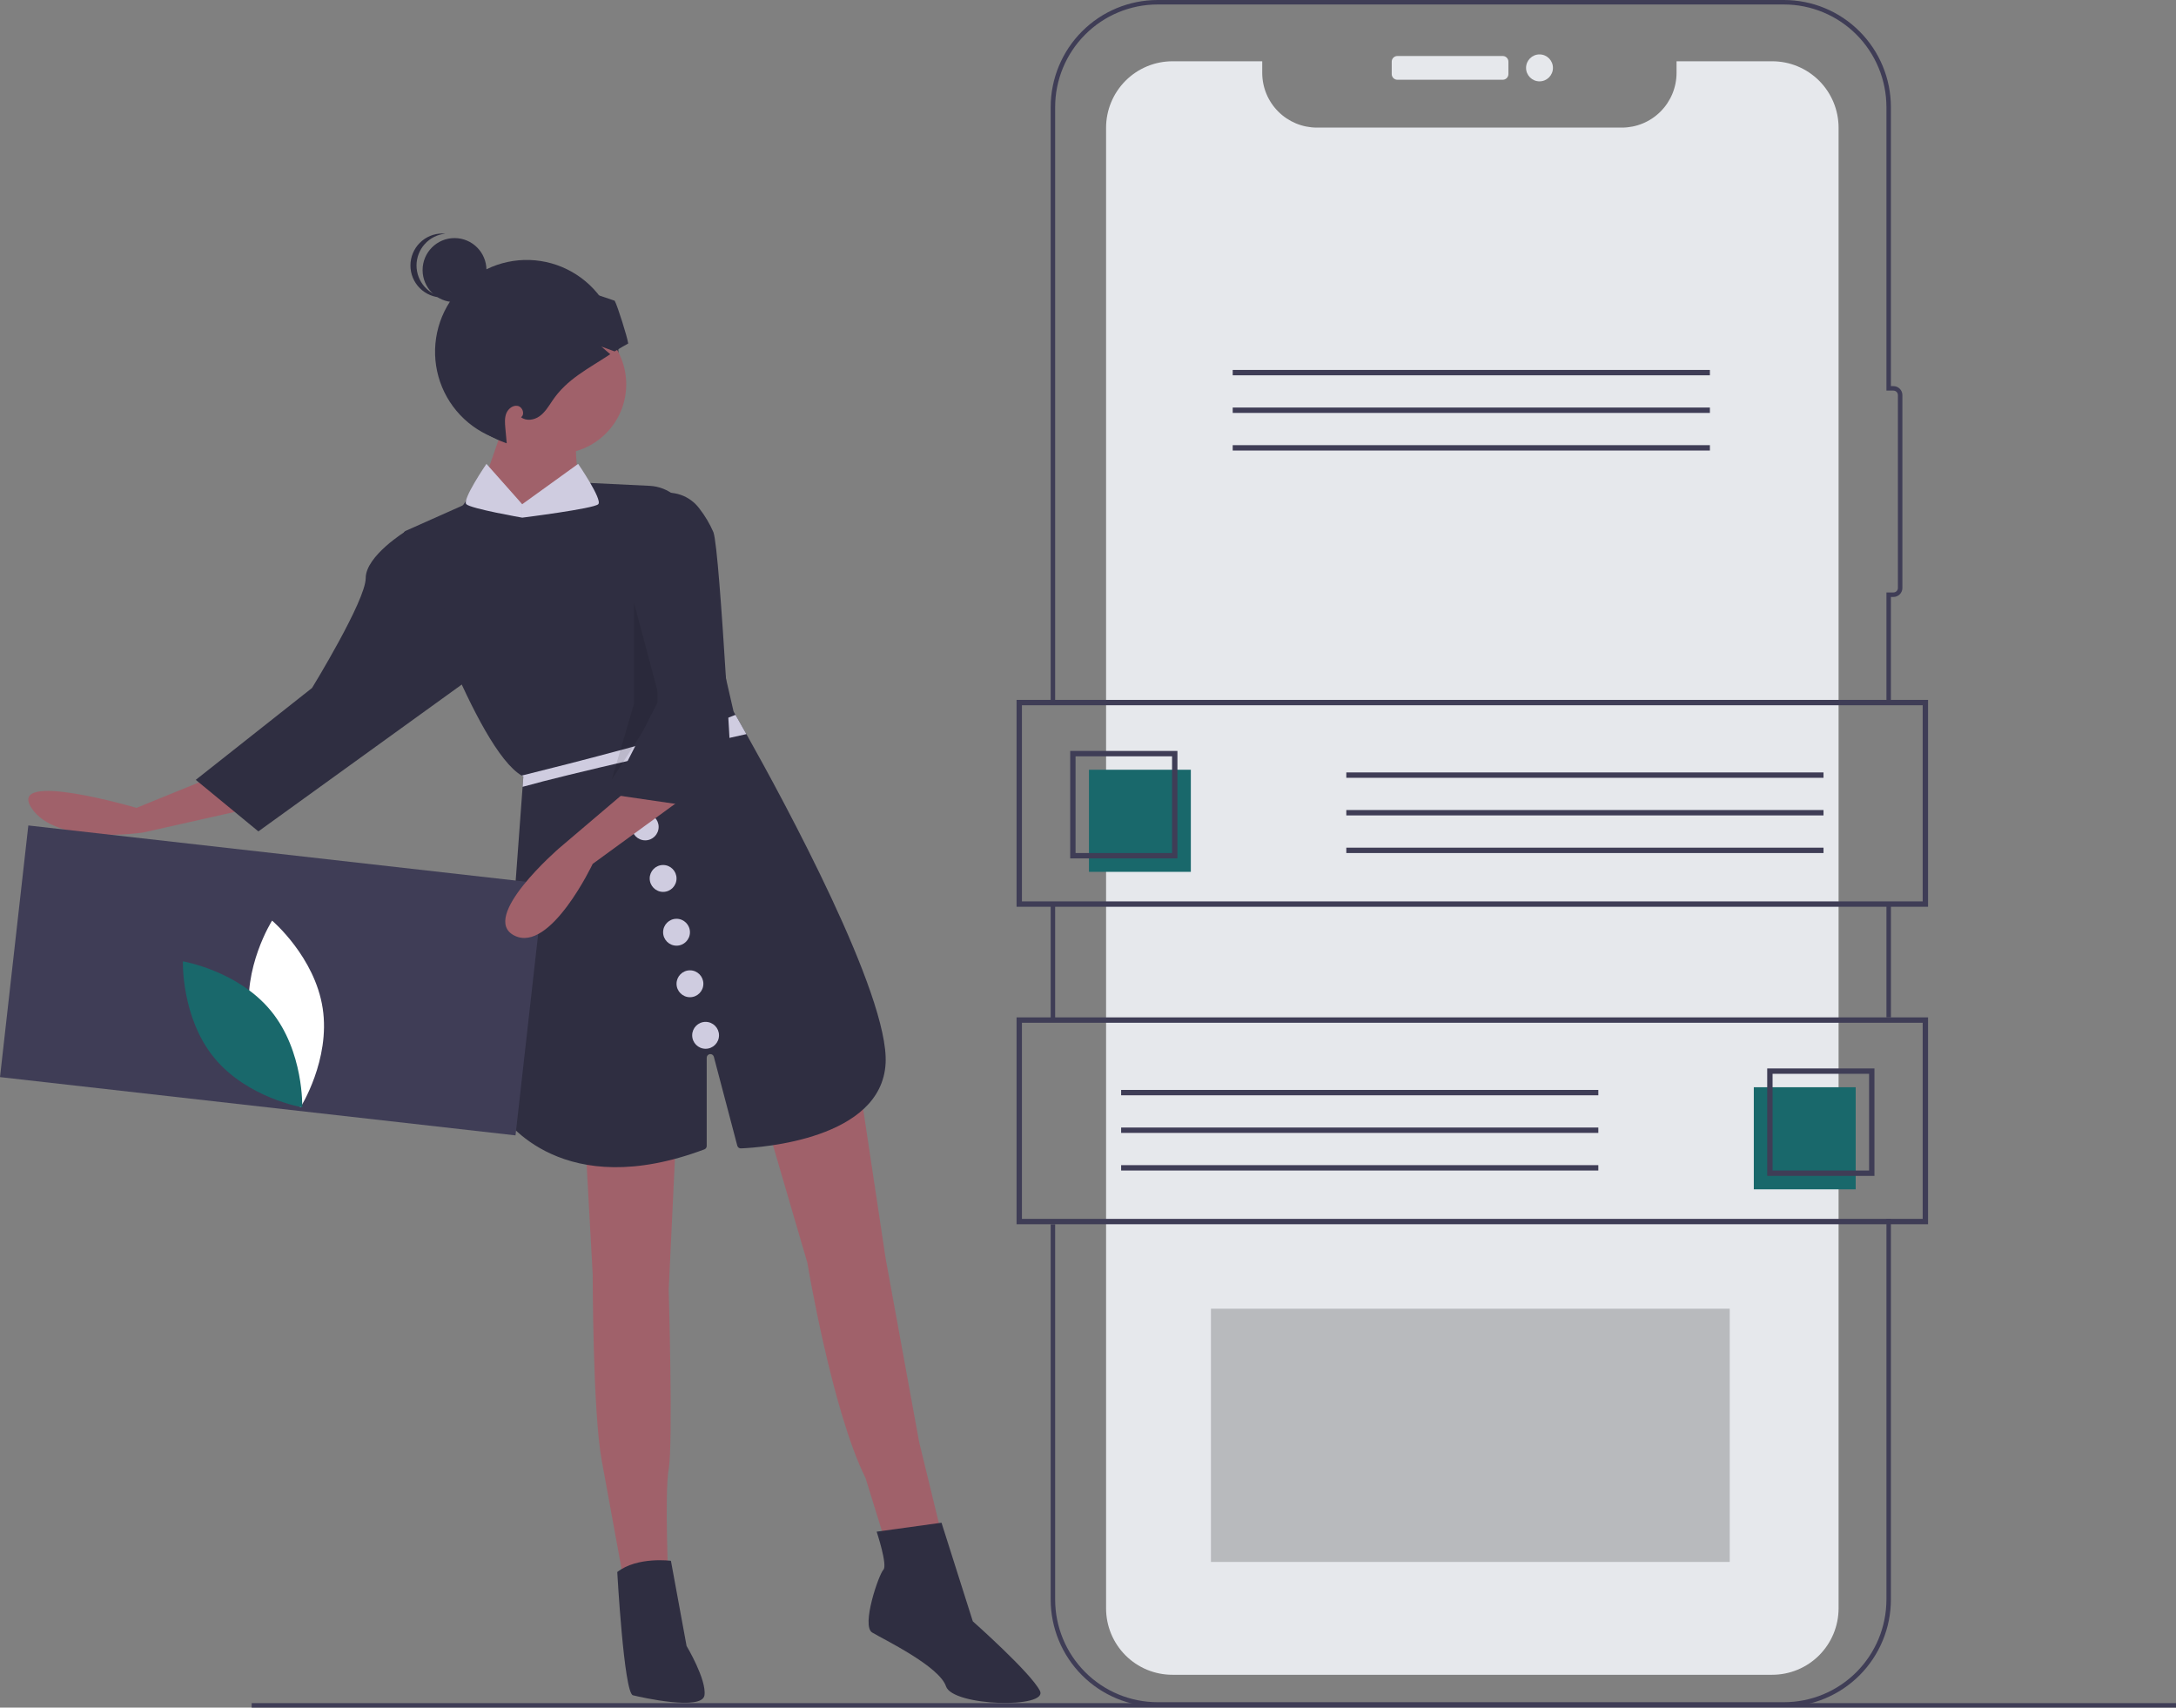 <svg width="260" height="204" viewBox="0 0 260 204" fill="none" xmlns="http://www.w3.org/2000/svg">
<rect x="0" y="0" width="260" height="204" fill="#808080" stroke="none"/>
<g clip-path="url(#clip0)">
<path d="M73.89 42.031C73.891 43.596 73.557 45.143 72.912 46.568C72.267 47.993 71.325 49.264 70.15 50.294C68.974 51.324 67.593 52.091 66.097 52.542C64.602 52.993 63.027 53.118 61.479 52.909C61.428 52.906 61.377 52.898 61.327 52.886C60.93 52.83 60.537 52.75 60.151 52.646C59.894 52.583 59.643 52.505 59.395 52.418C57.714 51.843 56.198 50.866 54.978 49.573C53.757 48.28 52.869 46.709 52.389 44.995C51.91 43.281 51.853 41.477 52.225 39.736C52.596 37.996 53.384 36.372 54.521 35.004C55.658 33.637 57.11 32.567 58.752 31.887C60.393 31.207 62.175 30.938 63.944 31.101C65.713 31.265 67.415 31.857 68.905 32.827C70.394 33.796 71.626 35.114 72.494 36.667C72.816 37.238 73.084 37.837 73.296 38.458C73.527 39.129 73.691 39.822 73.786 40.526C73.84 40.904 73.873 41.285 73.884 41.667C73.887 41.788 73.89 41.907 73.89 42.031Z" fill="#2F2E41"/>
<path d="M24.861 93.031L16.311 96.512C16.311 96.512 0.815 91.96 3.754 96.512C6.693 101.063 17.113 99.456 17.113 99.456L30.205 96.512L24.861 93.031Z" fill="#A0616A"/>
<path d="M70.016 137.74L70.817 152.196C70.817 152.196 70.817 168.527 71.886 174.417C72.955 180.306 74.825 190.48 74.825 190.48L79.901 189.944C79.901 189.944 79.367 178.432 79.901 175.488C80.436 172.543 79.901 154.07 79.901 154.07L80.703 137.204L70.016 137.74Z" fill="#A0616A"/>
<path d="M91.924 135.33L96.466 150.858C96.466 150.858 99.405 168.527 103.413 176.559L105.817 184.323L112.497 183.252L109.825 172.275L105.817 150.323L102.878 130.779L91.924 135.33Z" fill="#A0616A"/>
<path d="M80.166 186.464C80.166 186.464 76.159 185.929 73.754 187.803C73.754 187.803 74.555 202.26 75.624 202.527C76.693 202.795 83.907 204.401 84.174 202.527C84.441 200.653 82.037 196.638 82.037 196.638L80.166 186.464Z" fill="#2F2E41"/>
<path d="M104.748 182.984C104.748 182.984 106.084 187 105.549 187.535C105.015 188.071 102.878 194.228 104.214 195.031C105.549 195.834 112.229 199.047 113.031 201.456C113.832 203.866 125.321 204.134 124.252 201.992C123.183 199.85 116.237 193.693 116.237 193.693L112.496 181.913L104.748 182.984Z" fill="#2F2E41"/>
<path d="M66.542 54.213C71.117 54.213 74.825 50.497 74.825 45.913C74.825 41.33 71.117 37.614 66.542 37.614C61.968 37.614 58.26 41.33 58.26 45.913C58.26 50.497 61.968 54.213 66.542 54.213Z" fill="#A0616A"/>
<path d="M60.529 49.795L56.522 61.307L70.148 63.449C70.148 63.449 67.743 52.472 69.346 49.795C70.949 47.118 60.529 49.795 60.529 49.795Z" fill="#A0616A"/>
<path d="M105.817 127.031C105.328 136.096 90.968 137.09 88.532 137.193C88.433 137.197 88.336 137.168 88.257 137.109C88.177 137.05 88.12 136.966 88.095 136.87L85.295 126.251C85.268 126.149 85.205 126.06 85.118 126.001C85.031 125.942 84.925 125.917 84.82 125.931C84.716 125.945 84.62 125.996 84.55 126.075C84.481 126.154 84.442 126.256 84.442 126.362V136.903C84.442 136.992 84.415 137.079 84.364 137.152C84.314 137.225 84.242 137.281 84.159 137.312C67.316 143.629 60.457 133.995 59.672 132.777C59.621 132.699 59.598 132.605 59.605 132.512L62.443 93.998L62.533 92.764C62.469 92.732 62.405 92.697 62.339 92.657C56.887 89.489 49.285 67.127 48.229 63.956C48.195 63.854 48.2 63.742 48.244 63.644C48.288 63.545 48.366 63.466 48.465 63.423L55.206 60.42C55.28 60.388 55.344 60.334 55.389 60.267L57.909 56.544C57.947 56.489 57.997 56.442 58.056 56.409C58.114 56.376 58.18 56.357 58.247 56.354C58.315 56.351 58.382 56.364 58.443 56.391C58.505 56.419 58.559 56.46 58.602 56.512C59.507 57.618 61.661 59.584 62.331 60.188C62.392 60.243 62.467 60.279 62.547 60.293C62.627 60.307 62.71 60.297 62.785 60.266L69.057 57.668C69.116 57.644 69.179 57.633 69.243 57.636L77.617 58.041C78.735 58.094 79.806 58.513 80.665 59.233C81.524 59.953 82.125 60.934 82.376 62.028L87.634 84.936C87.643 84.978 87.659 85.018 87.68 85.055C87.716 85.118 87.784 85.235 87.881 85.401C88.135 85.841 88.586 86.633 89.185 87.701C93.65 95.642 106.258 118.874 105.817 127.031Z" fill="#2F2E41"/>
<path d="M50.643 64.788L48.506 63.449C48.506 63.449 43.696 66.394 43.696 69.071C43.696 71.748 37.284 82.189 37.284 82.189L23.391 93.166L30.872 99.323L55.719 81.386L50.643 64.788Z" fill="#2F2E41"/>
<path d="M260.001 203.465H30.072V204H260.001V203.465Z" fill="#3F3D56"/>
<path d="M54.309 36.088C56.417 36.088 58.125 34.377 58.125 32.265C58.125 30.154 56.417 28.442 54.309 28.442C52.202 28.442 50.494 30.154 50.494 32.265C50.494 34.377 52.202 36.088 54.309 36.088Z" fill="#2F2E41"/>
<path d="M49.768 31.718C49.768 30.768 50.122 29.851 50.76 29.148C51.398 28.444 52.275 28.004 53.22 27.914C53.1 27.902 52.979 27.895 52.856 27.895C51.844 27.895 50.874 28.298 50.158 29.015C49.443 29.732 49.041 30.705 49.041 31.718C49.041 32.732 49.443 33.705 50.158 34.422C50.874 35.139 51.844 35.541 52.856 35.541C52.979 35.541 53.1 35.535 53.22 35.523C52.275 35.433 51.398 34.993 50.76 34.289C50.122 33.586 49.768 32.669 49.768 31.718Z" fill="#2F2E41"/>
<path d="M71.852 41.402L73.436 41.98C73.927 41.671 75.021 41.061 75.064 41.036C74.964 40.289 73.779 36.518 73.444 35.925C71.28 35.163 69.08 34.47 66.81 34.165C64.208 33.811 61.479 33.986 59.095 35.093C56.713 36.197 54.727 38.323 54.181 40.894C53.912 42.152 53.961 43.547 53.206 44.587C53.054 44.794 52.877 44.981 52.678 45.143C53.471 47.402 54.883 49.39 56.752 50.881C57.838 51.747 59.059 52.428 60.365 52.895L60.547 52.958C60.547 52.946 60.544 52.931 60.544 52.919C60.535 52.831 60.529 52.744 60.52 52.656C60.474 52.151 60.426 51.652 60.381 51.147C60.329 50.554 60.278 49.937 60.495 49.384C60.716 48.83 61.292 48.37 61.872 48.494C62.454 48.618 62.75 49.511 62.258 49.843C62.88 50.336 63.825 50.185 64.468 49.725C65.113 49.263 65.536 48.564 65.977 47.905C67.732 45.272 70.283 44.068 72.915 42.316L71.852 41.402Z" fill="#2F2E41"/>
<path d="M62.442 93.998L62.533 92.764C62.469 92.731 62.405 92.697 62.338 92.656C67.839 91.296 82.734 87.532 87.88 85.401C88.134 85.84 88.586 86.633 89.184 87.701C82.705 89.136 67.997 92.437 62.442 93.998Z" fill="#CFCCE0"/>
<path d="M64.98 105.577L3.385 98.615L0.001 128.677L61.596 135.639L64.98 105.577Z" fill="#3F3D56"/>
<path d="M29.868 121.792C30.808 127.946 35.915 132.269 35.915 132.269C35.915 132.269 39.497 126.614 38.557 120.459C37.617 114.305 32.51 109.981 32.51 109.981C32.51 109.981 28.928 115.637 29.868 121.792Z" fill="white"/>
<path d="M32.382 120.776C36.321 125.592 36.114 132.287 36.114 132.287C36.114 132.287 29.522 131.174 25.584 126.359C21.645 121.543 21.852 114.848 21.852 114.848C21.852 114.848 28.444 115.96 32.382 120.776Z" fill="#19686B"/>
<path opacity="0.1" d="M75.758 72.016L78.964 84.063L73.086 93.165L75.758 84.063V72.016Z" fill="black"/>
<path d="M58.124 55.417C58.124 55.417 55.185 59.7 55.719 60.236C56.254 60.771 62.399 61.842 62.399 61.842V60.236L58.124 55.417Z" fill="#CFCCE0"/>
<path d="M69.08 55.417C69.08 55.417 72.019 59.7 71.484 60.236C70.95 60.771 62.4 61.842 62.4 61.842V60.236L69.08 55.417Z" fill="#CFCCE0"/>
<path d="M84.308 125.292C85.194 125.292 85.911 124.573 85.911 123.685C85.911 122.798 85.194 122.079 84.308 122.079C83.423 122.079 82.705 122.798 82.705 123.685C82.705 124.573 83.423 125.292 84.308 125.292Z" fill="#CFCCE0"/>
<path d="M82.439 119.133C83.324 119.133 84.042 118.414 84.042 117.527C84.042 116.64 83.324 115.921 82.439 115.921C81.554 115.921 80.836 116.64 80.836 117.527C80.836 118.414 81.554 119.133 82.439 119.133Z" fill="#CFCCE0"/>
<path d="M80.835 112.976C81.721 112.976 82.439 112.257 82.439 111.37C82.439 110.483 81.721 109.764 80.835 109.764C79.95 109.764 79.232 110.483 79.232 111.37C79.232 112.257 79.95 112.976 80.835 112.976Z" fill="#CFCCE0"/>
<path d="M79.232 106.551C80.117 106.551 80.835 105.832 80.835 104.945C80.835 104.058 80.117 103.339 79.232 103.339C78.347 103.339 77.629 104.058 77.629 104.945C77.629 105.832 78.347 106.551 79.232 106.551Z" fill="#CFCCE0"/>
<path d="M77.095 100.393C77.981 100.393 78.698 99.674 78.698 98.787C78.698 97.9 77.981 97.181 77.095 97.181C76.21 97.181 75.492 97.9 75.492 98.787C75.492 99.674 76.21 100.393 77.095 100.393Z" fill="#CFCCE0"/>
<path d="M75.627 93.835L66.81 101.331C66.81 101.331 57.191 109.63 61.466 111.772C65.741 113.914 70.818 103.205 70.818 103.205L82.574 94.638L75.627 93.835Z" fill="#A0616A"/>
<path d="M78.564 59.031C79.474 58.78 80.439 58.81 81.332 59.117C82.225 59.425 83.004 59.995 83.567 60.755C84.243 61.622 84.806 62.573 85.243 63.582C86.045 65.724 87.648 97.047 87.648 97.047L72.953 94.905L78.564 83.929V59.031Z" fill="#2F2E41"/>
<path d="M126.075 108.017H125.541V121.828H126.075V108.017Z" fill="#3F3D56"/>
<path d="M213.167 203.89H138.305C134.921 203.886 131.676 202.537 129.283 200.138C126.89 197.74 125.544 194.488 125.541 191.097V146.257H126.075V191.097C126.079 194.346 127.368 197.462 129.661 199.76C131.954 202.058 135.062 203.351 138.305 203.355H213.167C216.411 203.351 219.52 202.059 221.814 199.761C224.107 197.462 225.397 194.347 225.401 191.097V145.615H225.935V191.097C225.932 194.489 224.585 197.741 222.192 200.139C219.798 202.537 216.552 203.887 213.167 203.89Z" fill="#3F3D56"/>
<path d="M225.937 108.054H225.402V121.543H225.937V108.054Z" fill="#3F3D56"/>
<path d="M225.935 83.922H225.401V70.78H226.239C226.381 70.78 226.517 70.724 226.617 70.623C226.717 70.523 226.773 70.386 226.773 70.245V47.2C226.773 47.057 226.717 46.921 226.617 46.821C226.517 46.721 226.381 46.664 226.239 46.664H225.401V12.79C225.397 9.541 224.107 6.425 221.813 4.128C219.52 1.831 216.41 0.539 213.167 0.535H138.305C135.063 0.539 131.954 1.831 129.662 4.129C127.369 6.426 126.079 9.541 126.075 12.79V83.884H125.541V12.79C125.545 9.399 126.891 6.148 129.284 3.75C131.677 1.353 134.921 0.004 138.305 0H213.167C216.552 0.003 219.797 1.352 222.191 3.75C224.584 6.147 225.931 9.399 225.935 12.79V46.128H226.239C226.522 46.129 226.794 46.242 226.994 46.443C227.195 46.643 227.308 46.916 227.308 47.2V70.245C227.308 70.528 227.195 70.801 226.994 71.002C226.794 71.202 226.522 71.315 226.239 71.316H225.935V83.922Z" fill="#3F3D56"/>
<path d="M179.555 6.69H166.968C166.593 6.69 166.289 6.995 166.289 7.371V8.847C166.289 9.223 166.593 9.528 166.968 9.528H179.555C179.93 9.528 180.234 9.223 180.234 8.847V7.371C180.234 6.995 179.93 6.69 179.555 6.69Z" fill="#E6E8EC"/>
<path d="M183.948 9.719C184.835 9.719 185.554 8.998 185.554 8.109C185.554 7.221 184.835 6.5 183.948 6.5C183.061 6.5 182.342 7.221 182.342 8.109C182.342 8.998 183.061 9.719 183.948 9.719Z" fill="#E6E8EC"/>
<path d="M219.684 15.267V192.136C219.683 194.243 218.847 196.263 217.36 197.753C215.872 199.242 213.856 200.079 211.753 200.079H140.091C139.05 200.081 138.018 199.877 137.055 199.478C136.092 199.08 135.217 198.495 134.48 197.757C133.744 197.019 133.159 196.143 132.761 195.178C132.363 194.213 132.159 193.18 132.16 192.136V15.267C132.16 14.224 132.365 13.19 132.764 12.226C133.162 11.262 133.747 10.386 134.483 9.648C135.22 8.91 136.094 8.325 137.056 7.925C138.018 7.526 139.05 7.32 140.091 7.32H150.817V8.699C150.817 10.435 151.505 12.099 152.73 13.326C153.954 14.553 155.616 15.243 157.348 15.243H193.793C195.525 15.243 197.186 14.553 198.41 13.326C199.635 12.099 200.323 10.435 200.323 8.699V7.32H211.753C212.794 7.32 213.826 7.525 214.788 7.925C215.751 8.324 216.625 8.909 217.362 9.647C218.098 10.385 218.682 11.261 219.081 12.226C219.479 13.19 219.684 14.224 219.684 15.267Z" fill="#E6E8EC"/>
<path opacity="0.2" d="M206.677 156.347H144.691V186.599H206.677V156.347Z" fill="black"/>
<path d="M230.374 108.328H121.465V83.613H230.374V108.328ZM122.105 107.686H229.734V84.255H122.105V107.686Z" fill="#3F3D56"/>
<path d="M142.287 91.958H130.115V104.155H142.287V91.958Z" fill="#19686B"/>
<path d="M140.686 102.55H127.873V89.712H140.686V102.55ZM128.514 101.909H140.045V90.354H128.514V101.909Z" fill="#3F3D56"/>
<path d="M217.883 92.279H160.865V92.921H217.883V92.279Z" fill="#3F3D56"/>
<path d="M217.883 96.772H160.865V97.414H217.883V96.772Z" fill="#3F3D56"/>
<path d="M217.883 101.267H160.865V101.909H217.883V101.267Z" fill="#3F3D56"/>
<path d="M230.374 146.257H121.465V121.543H230.374V146.257ZM122.105 145.615H229.734V122.185H122.105V145.615Z" fill="#3F3D56"/>
<path d="M209.554 142.085H221.727V129.888H209.554V142.085Z" fill="#19686B"/>
<path d="M223.969 140.48H211.156V127.642H223.969V140.48ZM211.797 139.838H223.328V128.284H211.797L211.797 139.838Z" fill="#3F3D56"/>
<path d="M190.976 130.209H133.959V130.851H190.976V130.209Z" fill="#3F3D56"/>
<path d="M190.976 134.702H133.959V135.344H190.976V134.702Z" fill="#3F3D56"/>
<path d="M190.976 139.196H133.959V139.838H190.976V139.196Z" fill="#3F3D56"/>
<path d="M204.308 44.194H147.291V44.836H204.308V44.194Z" fill="#3F3D56"/>
<path d="M204.308 48.688H147.291V49.33H204.308V48.688Z" fill="#3F3D56"/>
<path d="M204.308 53.182H147.291V53.824H204.308V53.182Z" fill="#3F3D56"/>
</g>
<defs>
<clipPath id="clip0">
<rect width="260" height="204" fill="white"/>
</clipPath>
</defs>
</svg>
